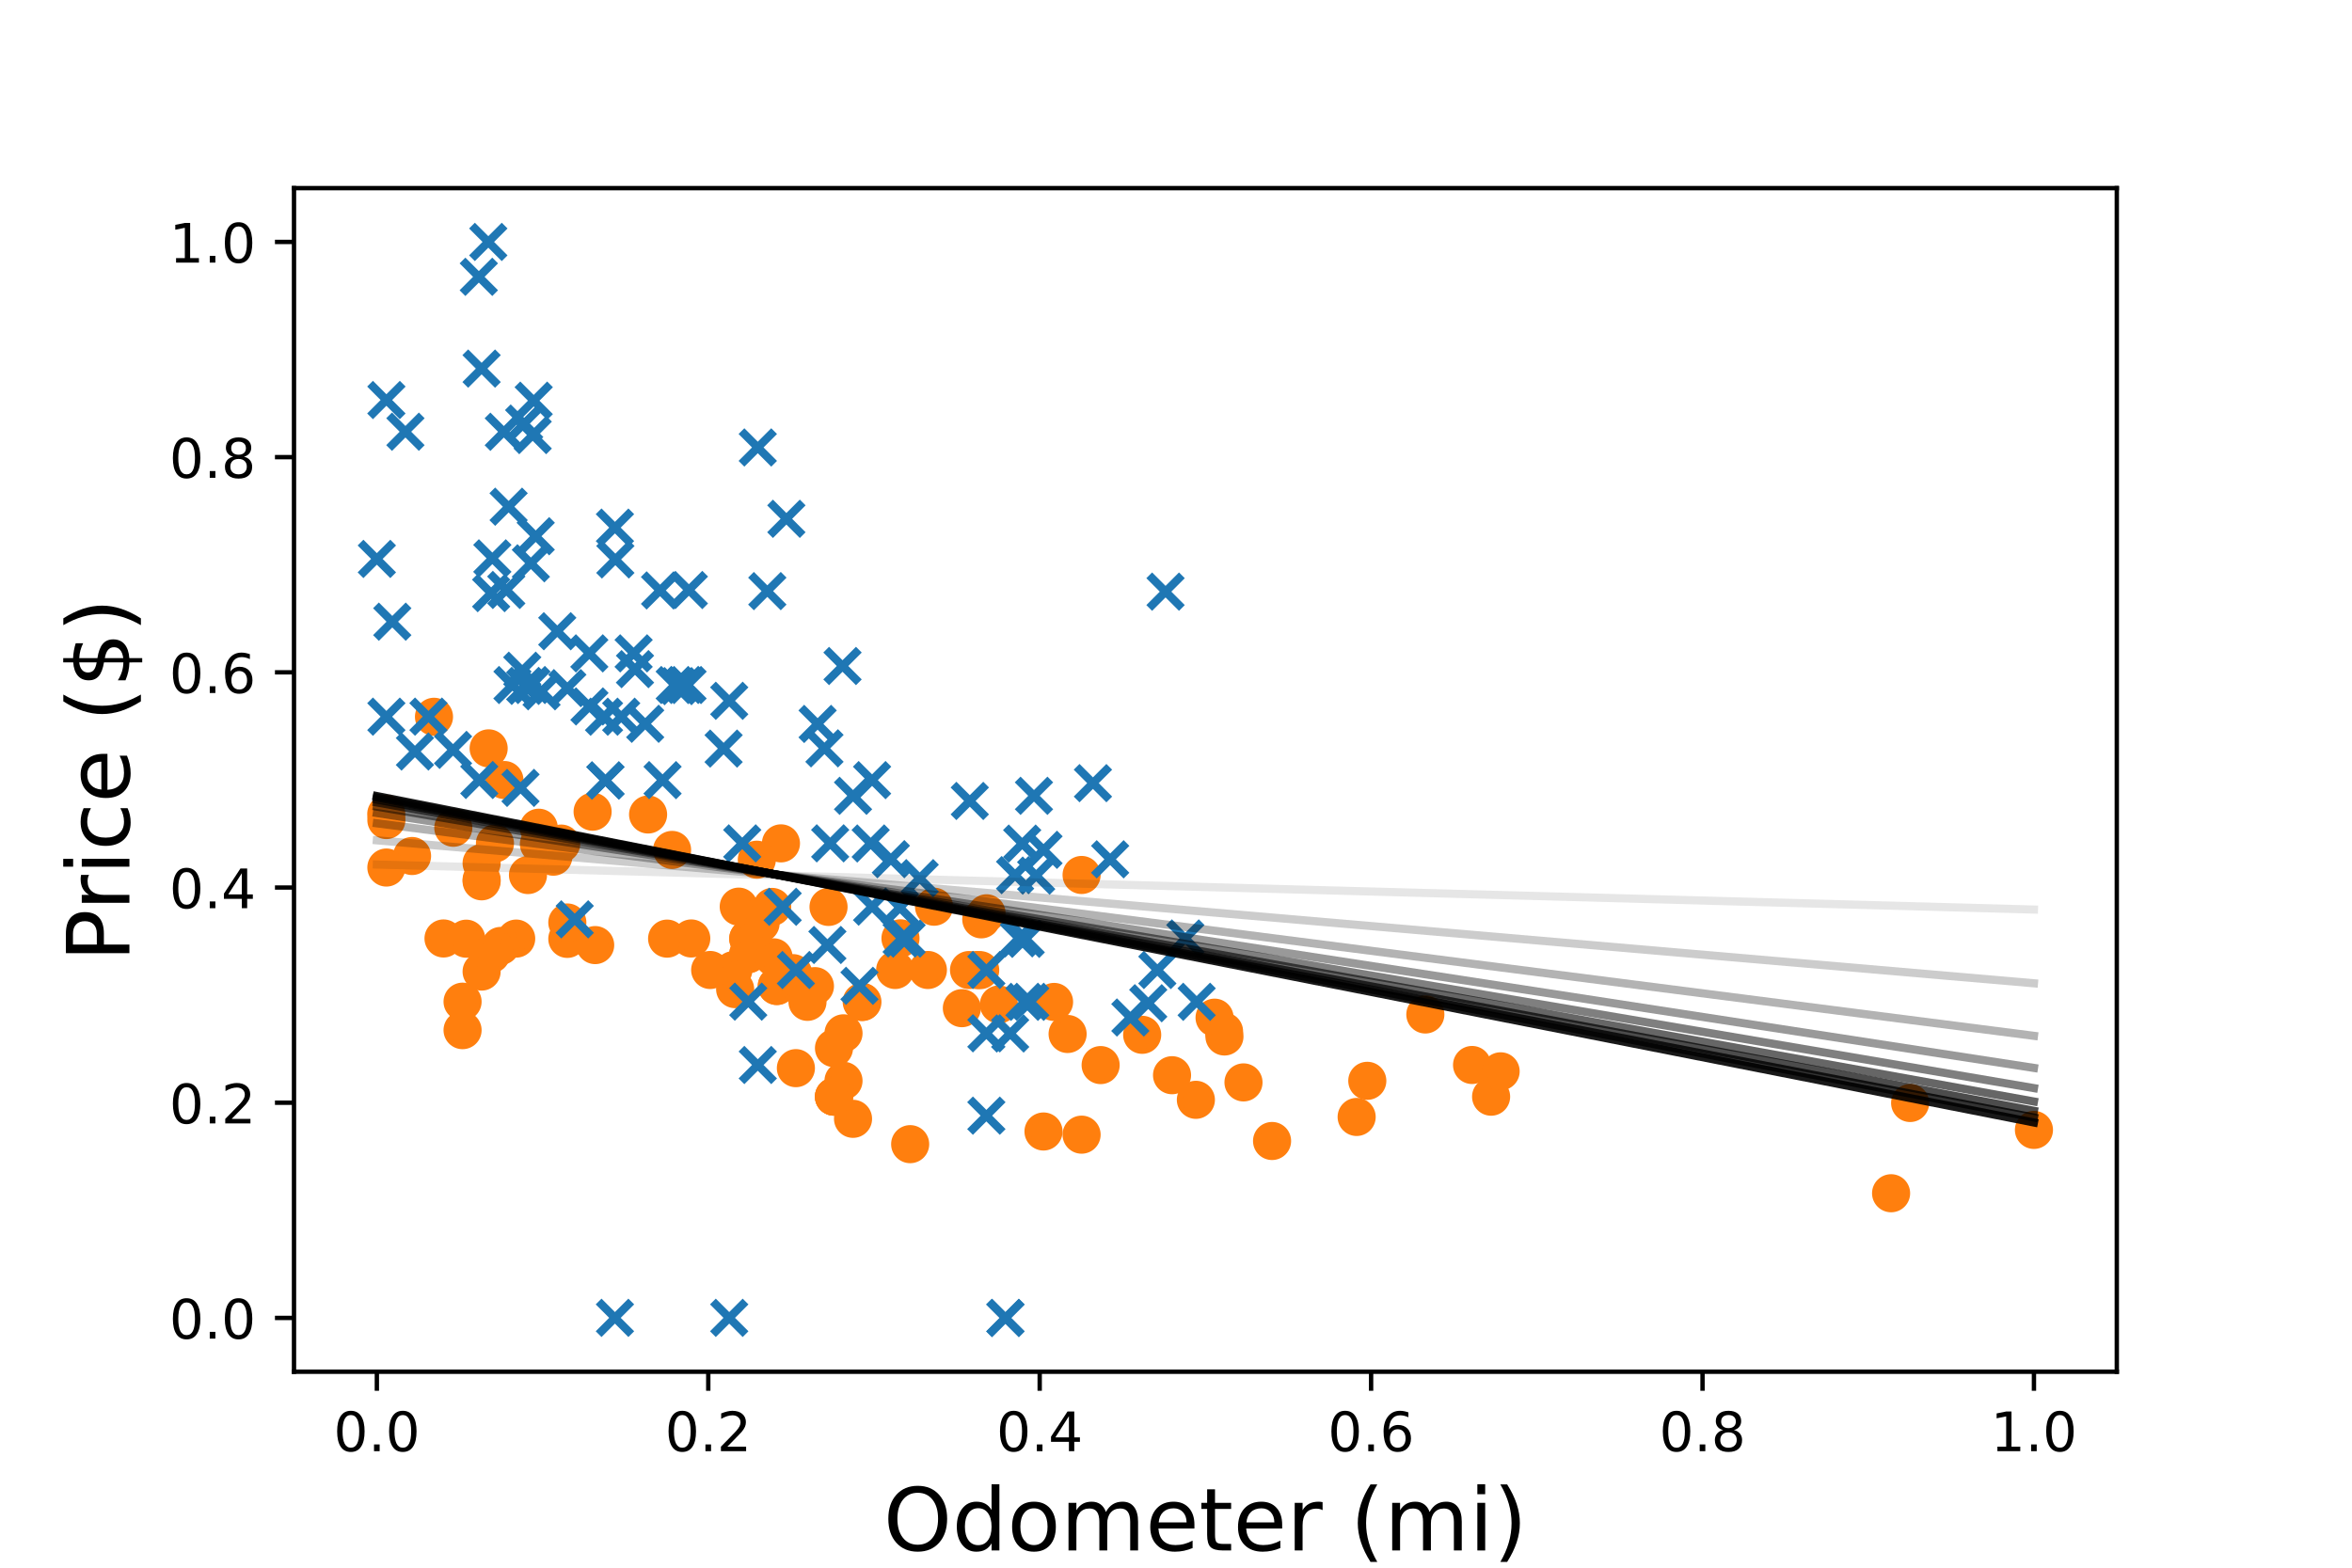 <?xml version="1.0" encoding="utf-8" standalone="no"?>
<!DOCTYPE svg PUBLIC "-//W3C//DTD SVG 1.1//EN"
  "http://www.w3.org/Graphics/SVG/1.1/DTD/svg11.dtd">
<!-- Created with matplotlib (https://matplotlib.org/) -->
<svg height="288pt" version="1.1" viewBox="0 0 432 288" width="432pt" xmlns="http://www.w3.org/2000/svg" xmlns:xlink="http://www.w3.org/1999/xlink">
 <defs>
  <style type="text/css">
*{stroke-linecap:butt;stroke-linejoin:round;}
  </style>
 </defs>
 <g id="figure_1">
  <g id="patch_1">
   <path d="M 0 288 
L 432 288 
L 432 0 
L 0 0 
z
" style="fill:#ffffff;"/>
  </g>
  <g id="axes_1">
   <g id="patch_2">
    <path d="M 54 252 
L 388.8 252 
L 388.8 34.56 
L 54 34.56 
z
" style="fill:#ffffff;"/>
   </g>
   <g id="PathCollection_1">
    <defs>
     <path d="M 0 3 
C 0.796 3 1.559 2.684 2.121 2.121 
C 2.684 1.559 3 0.796 3 0 
C 3 -0.796 2.684 -1.559 2.121 -2.121 
C 1.559 -2.684 0.796 -3 0 -3 
C -0.796 -3 -1.559 -2.684 -2.121 -2.121 
C -2.684 -1.559 -3 -0.796 -3 0 
C -3 0.796 -2.684 1.559 -2.121 2.121 
C -1.559 2.684 -0.796 3 0 3 
z
" id="m3b5536d15f" style="stroke:#ff7f0e;"/>
    </defs>
    <g clip-path="url(#p39e49d66c2)">
     <use style="fill:#ff7f0e;stroke:#ff7f0e;" x="126.967" xlink:href="#m3b5536d15f" y="172.407"/>
     <use style="fill:#ff7f0e;stroke:#ff7f0e;" x="146.184" xlink:href="#m3b5536d15f" y="196.231"/>
     <use style="fill:#ff7f0e;stroke:#ff7f0e;" x="171.56" xlink:href="#m3b5536d15f" y="166.572"/>
     <use style="fill:#ff7f0e;stroke:#ff7f0e;" x="156.679" xlink:href="#m3b5536d15f" y="205.54"/>
     <use style="fill:#ff7f0e;stroke:#ff7f0e;" x="96.975" xlink:href="#m3b5536d15f" y="160.754"/>
     <use style="fill:#ff7f0e;stroke:#ff7f0e;" x="94.811" xlink:href="#m3b5536d15f" y="172.43"/>
     <use style="fill:#ff7f0e;stroke:#ff7f0e;" x="153.181" xlink:href="#m3b5536d15f" y="192.554"/>
     <use style="fill:#ff7f0e;stroke:#ff7f0e;" x="145.664" xlink:href="#m3b5536d15f" y="178.778"/>
     <use style="fill:#ff7f0e;stroke:#ff7f0e;" x="88.46" xlink:href="#m3b5536d15f" y="161.615"/>
     <use style="fill:#ff7f0e;stroke:#ff7f0e;" x="81.463" xlink:href="#m3b5536d15f" y="172.407"/>
     <use style="fill:#ff7f0e;stroke:#ff7f0e;" x="154.93" xlink:href="#m3b5536d15f" y="198.558"/>
     <use style="fill:#ff7f0e;stroke:#ff7f0e;" x="84.961" xlink:href="#m3b5536d15f" y="189.25"/>
     <use style="fill:#ff7f0e;stroke:#ff7f0e;" x="193.603" xlink:href="#m3b5536d15f" y="184.066"/>
     <use style="fill:#ff7f0e;stroke:#ff7f0e;" x="249.181" xlink:href="#m3b5536d15f" y="205.196"/>
     <use style="fill:#ff7f0e;stroke:#ff7f0e;" x="91.958" xlink:href="#m3b5536d15f" y="173.78"/>
     <use style="fill:#ff7f0e;stroke:#ff7f0e;" x="137.438" xlink:href="#m3b5536d15f" y="172.436"/>
     <use style="fill:#ff7f0e;stroke:#ff7f0e;" x="88.46" xlink:href="#m3b5536d15f" y="178.487"/>
     <use style="fill:#ff7f0e;stroke:#ff7f0e;" x="251.137" xlink:href="#m3b5536d15f" y="198.558"/>
     <use style="fill:#ff7f0e;stroke:#ff7f0e;" x="134.691" xlink:href="#m3b5536d15f" y="178.225"/>
     <use style="fill:#ff7f0e;stroke:#ff7f0e;" x="233.645" xlink:href="#m3b5536d15f" y="209.612"/>
     <use style="fill:#ff7f0e;stroke:#ff7f0e;" x="153.181" xlink:href="#m3b5536d15f" y="201.467"/>
     <use style="fill:#ff7f0e;stroke:#ff7f0e;" x="104.203" xlink:href="#m3b5536d15f" y="172.483"/>
     <use style="fill:#ff7f0e;stroke:#ff7f0e;" x="152.18" xlink:href="#m3b5536d15f" y="166.612"/>
     <use style="fill:#ff7f0e;stroke:#ff7f0e;" x="373.582" xlink:href="#m3b5536d15f" y="207.576"/>
     <use style="fill:#ff7f0e;stroke:#ff7f0e;" x="177.984" xlink:href="#m3b5536d15f" y="178.207"/>
     <use style="fill:#ff7f0e;stroke:#ff7f0e;" x="180.234" xlink:href="#m3b5536d15f" y="168.893"/>
     <use style="fill:#ff7f0e;stroke:#ff7f0e;" x="158.402" xlink:href="#m3b5536d15f" y="184.072"/>
     <use style="fill:#ff7f0e;stroke:#ff7f0e;" x="137.438" xlink:href="#m3b5536d15f" y="172.436"/>
     <use style="fill:#ff7f0e;stroke:#ff7f0e;" x="135.025" xlink:href="#m3b5536d15f" y="181.716"/>
     <use style="fill:#ff7f0e;stroke:#ff7f0e;" x="191.663" xlink:href="#m3b5536d15f" y="207.867"/>
     <use style="fill:#ff7f0e;stroke:#ff7f0e;" x="153.181" xlink:href="#m3b5536d15f" y="201.467"/>
     <use style="fill:#ff7f0e;stroke:#ff7f0e;" x="154.93" xlink:href="#m3b5536d15f" y="189.831"/>
     <use style="fill:#ff7f0e;stroke:#ff7f0e;" x="273.876" xlink:href="#m3b5536d15f" y="201.473"/>
     <use style="fill:#ff7f0e;stroke:#ff7f0e;" x="219.651" xlink:href="#m3b5536d15f" y="202.049"/>
     <use style="fill:#ff7f0e;stroke:#ff7f0e;" x="153.181" xlink:href="#m3b5536d15f" y="201.467"/>
     <use style="fill:#ff7f0e;stroke:#ff7f0e;" x="347.344" xlink:href="#m3b5536d15f" y="219.212"/>
     <use style="fill:#ff7f0e;stroke:#ff7f0e;" x="164.418" xlink:href="#m3b5536d15f" y="178.196"/>
     <use style="fill:#ff7f0e;stroke:#ff7f0e;" x="108.847" xlink:href="#m3b5536d15f" y="149.118"/>
     <use style="fill:#ff7f0e;stroke:#ff7f0e;" x="202.159" xlink:href="#m3b5536d15f" y="195.667"/>
     <use style="fill:#ff7f0e;stroke:#ff7f0e;" x="141.825" xlink:href="#m3b5536d15f" y="166.612"/>
     <use style="fill:#ff7f0e;stroke:#ff7f0e;" x="92.649" xlink:href="#m3b5536d15f" y="143.3"/>
     <use style="fill:#ff7f0e;stroke:#ff7f0e;" x="101.633" xlink:href="#m3b5536d15f" y="157.385"/>
     <use style="fill:#ff7f0e;stroke:#ff7f0e;" x="142.685" xlink:href="#m3b5536d15f" y="181.134"/>
     <use style="fill:#ff7f0e;stroke:#ff7f0e;" x="84.961" xlink:href="#m3b5536d15f" y="184.019"/>
     <use style="fill:#ff7f0e;stroke:#ff7f0e;" x="142.685" xlink:href="#m3b5536d15f" y="181.134"/>
     <use style="fill:#ff7f0e;stroke:#ff7f0e;" x="224.898" xlink:href="#m3b5536d15f" y="190.413"/>
     <use style="fill:#ff7f0e;stroke:#ff7f0e;" x="139.699" xlink:href="#m3b5536d15f" y="169.632"/>
     <use style="fill:#ff7f0e;stroke:#ff7f0e;" x="270.378" xlink:href="#m3b5536d15f" y="195.649"/>
     <use style="fill:#ff7f0e;stroke:#ff7f0e;" x="215.271" xlink:href="#m3b5536d15f" y="197.528"/>
     <use style="fill:#ff7f0e;stroke:#ff7f0e;" x="167.174" xlink:href="#m3b5536d15f" y="210.194"/>
     <use style="fill:#ff7f0e;stroke:#ff7f0e;" x="209.787" xlink:href="#m3b5536d15f" y="190.105"/>
     <use style="fill:#ff7f0e;stroke:#ff7f0e;" x="350.842" xlink:href="#m3b5536d15f" y="202.631"/>
     <use style="fill:#ff7f0e;stroke:#ff7f0e;" x="158.274" xlink:href="#m3b5536d15f" y="184.054"/>
     <use style="fill:#ff7f0e;stroke:#ff7f0e;" x="228.397" xlink:href="#m3b5536d15f" y="198.849"/>
     <use style="fill:#ff7f0e;stroke:#ff7f0e;" x="223.084" xlink:href="#m3b5536d15f" y="186.957"/>
     <use style="fill:#ff7f0e;stroke:#ff7f0e;" x="149.682" xlink:href="#m3b5536d15f" y="181.163"/>
     <use style="fill:#ff7f0e;stroke:#ff7f0e;" x="148.314" xlink:href="#m3b5536d15f" y="184.049"/>
     <use style="fill:#ff7f0e;stroke:#ff7f0e;" x="109.317" xlink:href="#m3b5536d15f" y="173.623"/>
     <use style="fill:#ff7f0e;stroke:#ff7f0e;" x="198.66" xlink:href="#m3b5536d15f" y="208.449"/>
     <use style="fill:#ff7f0e;stroke:#ff7f0e;" x="196.091" xlink:href="#m3b5536d15f" y="189.954"/>
     <use style="fill:#ff7f0e;stroke:#ff7f0e;" x="98.981" xlink:href="#m3b5536d15f" y="155.058"/>
     <use style="fill:#ff7f0e;stroke:#ff7f0e;" x="75.682" xlink:href="#m3b5536d15f" y="157.257"/>
     <use style="fill:#ff7f0e;stroke:#ff7f0e;" x="101.824" xlink:href="#m3b5536d15f" y="155.506"/>
     <use style="fill:#ff7f0e;stroke:#ff7f0e;" x="122.531" xlink:href="#m3b5536d15f" y="172.436"/>
     <use style="fill:#ff7f0e;stroke:#ff7f0e;" x="224.827" xlink:href="#m3b5536d15f" y="189.482"/>
     <use style="fill:#ff7f0e;stroke:#ff7f0e;" x="170.43" xlink:href="#m3b5536d15f" y="178.196"/>
     <use style="fill:#ff7f0e;stroke:#ff7f0e;" x="183.466" xlink:href="#m3b5536d15f" y="184.531"/>
     <use style="fill:#ff7f0e;stroke:#ff7f0e;" x="88.46" xlink:href="#m3b5536d15f" y="158.561"/>
     <use style="fill:#ff7f0e;stroke:#ff7f0e;" x="104.203" xlink:href="#m3b5536d15f" y="169.469"/>
     <use style="fill:#ff7f0e;stroke:#ff7f0e;" x="103.08" xlink:href="#m3b5536d15f" y="154.977"/>
     <use style="fill:#ff7f0e;stroke:#ff7f0e;" x="143.441" xlink:href="#m3b5536d15f" y="154.936"/>
     <use style="fill:#ff7f0e;stroke:#ff7f0e;" x="89.752" xlink:href="#m3b5536d15f" y="137.483"/>
     <use style="fill:#ff7f0e;stroke:#ff7f0e;" x="180.035" xlink:href="#m3b5536d15f" y="178.225"/>
     <use style="fill:#ff7f0e;stroke:#ff7f0e;" x="137.438" xlink:href="#m3b5536d15f" y="175.287"/>
     <use style="fill:#ff7f0e;stroke:#ff7f0e;" x="130.441" xlink:href="#m3b5536d15f" y="178.196"/>
     <use style="fill:#ff7f0e;stroke:#ff7f0e;" x="85.635" xlink:href="#m3b5536d15f" y="172.448"/>
     <use style="fill:#ff7f0e;stroke:#ff7f0e;" x="137.438" xlink:href="#m3b5536d15f" y="175.287"/>
     <use style="fill:#ff7f0e;stroke:#ff7f0e;" x="123.444" xlink:href="#m3b5536d15f" y="156.14"/>
     <use style="fill:#ff7f0e;stroke:#ff7f0e;" x="181.201" xlink:href="#m3b5536d15f" y="167.782"/>
     <use style="fill:#ff7f0e;stroke:#ff7f0e;" x="261.798" xlink:href="#m3b5536d15f" y="186.37"/>
     <use style="fill:#ff7f0e;stroke:#ff7f0e;" x="70.967" xlink:href="#m3b5536d15f" y="159.375"/>
     <use style="fill:#ff7f0e;stroke:#ff7f0e;" x="119.036" xlink:href="#m3b5536d15f" y="149.63"/>
     <use style="fill:#ff7f0e;stroke:#ff7f0e;" x="198.66" xlink:href="#m3b5536d15f" y="160.742"/>
     <use style="fill:#ff7f0e;stroke:#ff7f0e;" x="139.01" xlink:href="#m3b5536d15f" y="157.938"/>
     <use style="fill:#ff7f0e;stroke:#ff7f0e;" x="70.967" xlink:href="#m3b5536d15f" y="150.654"/>
     <use style="fill:#ff7f0e;stroke:#ff7f0e;" x="275.626" xlink:href="#m3b5536d15f" y="196.813"/>
     <use style="fill:#ff7f0e;stroke:#ff7f0e;" x="70.948" xlink:href="#m3b5536d15f" y="149.543"/>
     <use style="fill:#ff7f0e;stroke:#ff7f0e;" x="142.094" xlink:href="#m3b5536d15f" y="175.869"/>
     <use style="fill:#ff7f0e;stroke:#ff7f0e;" x="90.91" xlink:href="#m3b5536d15f" y="154.936"/>
     <use style="fill:#ff7f0e;stroke:#ff7f0e;" x="165.394" xlink:href="#m3b5536d15f" y="172.384"/>
     <use style="fill:#ff7f0e;stroke:#ff7f0e;" x="98.955" xlink:href="#m3b5536d15f" y="152.062"/>
     <use style="fill:#ff7f0e;stroke:#ff7f0e;" x="176.669" xlink:href="#m3b5536d15f" y="185.212"/>
     <use style="fill:#ff7f0e;stroke:#ff7f0e;" x="83.261" xlink:href="#m3b5536d15f" y="152.068"/>
     <use style="fill:#ff7f0e;stroke:#ff7f0e;" x="88.46" xlink:href="#m3b5536d15f" y="161.906"/>
     <use style="fill:#ff7f0e;stroke:#ff7f0e;" x="79.713" xlink:href="#m3b5536d15f" y="131.682"/>
     <use style="fill:#ff7f0e;stroke:#ff7f0e;" x="179.419" xlink:href="#m3b5536d15f" y="178.202"/>
     <use style="fill:#ff7f0e;stroke:#ff7f0e;" x="135.688" xlink:href="#m3b5536d15f" y="166.56"/>
     <use style="fill:#ff7f0e;stroke:#ff7f0e;" x="102.453" xlink:href="#m3b5536d15f" y="155.506"/>
     <use style="fill:#ff7f0e;stroke:#ff7f0e;" x="90.209" xlink:href="#m3b5536d15f" y="175.287"/>
     <use style="fill:#ff7f0e;stroke:#ff7f0e;" x="147.933" xlink:href="#m3b5536d15f" y="181.105"/>
    </g>
   </g>
   <g id="PathCollection_2">
    <defs>
     <path d="M -3 3 
L 3 -3 
M -3 -3 
L 3 3 
" id="m9cf64beecd" style="stroke:#1f77b4;stroke-width:1.5;"/>
    </defs>
    <g clip-path="url(#p39e49d66c2)">
     <use style="fill:#1f77b4;stroke:#1f77b4;stroke-width:1.5;" x="187.122" xlink:href="#m9cf64beecd" y="172.384"/>
     <use style="fill:#1f77b4;stroke:#1f77b4;stroke-width:1.5;" x="217.709" xlink:href="#m9cf64beecd" y="172.407"/>
     <use style="fill:#1f77b4;stroke:#1f77b4;stroke-width:1.5;" x="188.398" xlink:href="#m9cf64beecd" y="172.483"/>
     <use style="fill:#1f77b4;stroke:#1f77b4;stroke-width:1.5;" x="105.563" xlink:href="#m9cf64beecd" y="168.893"/>
     <use style="fill:#1f77b4;stroke:#1f77b4;stroke-width:1.5;" x="116.632" xlink:href="#m9cf64beecd" y="122.926"/>
     <use style="fill:#1f77b4;stroke:#1f77b4;stroke-width:1.5;" x="126.524" xlink:href="#m9cf64beecd" y="108.393"/>
     <use style="fill:#1f77b4;stroke:#1f77b4;stroke-width:1.5;" x="214.081" xlink:href="#m9cf64beecd" y="108.69"/>
     <use style="fill:#1f77b4;stroke:#1f77b4;stroke-width:1.5;" x="165.6" xlink:href="#m9cf64beecd" y="172.407"/>
     <use style="fill:#1f77b4;stroke:#1f77b4;stroke-width:1.5;" x="181.168" xlink:href="#m9cf64beecd" y="204.958"/>
     <use style="fill:#1f77b4;stroke:#1f77b4;stroke-width:1.5;" x="143.758" xlink:href="#m9cf64beecd" y="166.589"/>
     <use style="fill:#1f77b4;stroke:#1f77b4;stroke-width:1.5;" x="188.165" xlink:href="#m9cf64beecd" y="184.043"/>
     <use style="fill:#1f77b4;stroke:#1f77b4;stroke-width:1.5;" x="185.541" xlink:href="#m9cf64beecd" y="189.861"/>
     <use style="fill:#1f77b4;stroke:#1f77b4;stroke-width:1.5;" x="219.792" xlink:href="#m9cf64beecd" y="184.043"/>
     <use style="fill:#1f77b4;stroke:#1f77b4;stroke-width:1.5;" x="207.618" xlink:href="#m9cf64beecd" y="186.923"/>
     <use style="fill:#1f77b4;stroke:#1f77b4;stroke-width:1.5;" x="184.666" xlink:href="#m9cf64beecd" y="242.116"/>
     <use style="fill:#1f77b4;stroke:#1f77b4;stroke-width:1.5;" x="212.572" xlink:href="#m9cf64beecd" y="178.202"/>
     <use style="fill:#1f77b4;stroke:#1f77b4;stroke-width:1.5;" x="121.695" xlink:href="#m9cf64beecd" y="143.318"/>
     <use style="fill:#1f77b4;stroke:#1f77b4;stroke-width:1.5;" x="200.744" xlink:href="#m9cf64beecd" y="143.871"/>
     <use style="fill:#1f77b4;stroke:#1f77b4;stroke-width:1.5;" x="136.327" xlink:href="#m9cf64beecd" y="154.936"/>
     <use style="fill:#1f77b4;stroke:#1f77b4;stroke-width:1.5;" x="139.187" xlink:href="#m9cf64beecd" y="195.649"/>
     <use style="fill:#1f77b4;stroke:#1f77b4;stroke-width:1.5;" x="157.86" xlink:href="#m9cf64beecd" y="181.105"/>
     <use style="fill:#1f77b4;stroke:#1f77b4;stroke-width:1.5;" x="186.442" xlink:href="#m9cf64beecd" y="160.771"/>
     <use style="fill:#1f77b4;stroke:#1f77b4;stroke-width:1.5;" x="165.28" xlink:href="#m9cf64beecd" y="166.735"/>
     <use style="fill:#1f77b4;stroke:#1f77b4;stroke-width:1.5;" x="191.663" xlink:href="#m9cf64beecd" y="156.117"/>
     <use style="fill:#1f77b4;stroke:#1f77b4;stroke-width:1.5;" x="146.184" xlink:href="#m9cf64beecd" y="178.202"/>
     <use style="fill:#1f77b4;stroke:#1f77b4;stroke-width:1.5;" x="210.905" xlink:href="#m9cf64beecd" y="184.304"/>
     <use style="fill:#1f77b4;stroke:#1f77b4;stroke-width:1.5;" x="160.177" xlink:href="#m9cf64beecd" y="143.318"/>
     <use style="fill:#1f77b4;stroke:#1f77b4;stroke-width:1.5;" x="160.177" xlink:href="#m9cf64beecd" y="166.56"/>
     <use style="fill:#1f77b4;stroke:#1f77b4;stroke-width:1.5;" x="184.666" xlink:href="#m9cf64beecd" y="242.116"/>
     <use style="fill:#1f77b4;stroke:#1f77b4;stroke-width:1.5;" x="124.535" xlink:href="#m9cf64beecd" y="126.05"/>
     <use style="fill:#1f77b4;stroke:#1f77b4;stroke-width:1.5;" x="159.922" xlink:href="#m9cf64beecd" y="154.953"/>
     <use style="fill:#1f77b4;stroke:#1f77b4;stroke-width:1.5;" x="108.243" xlink:href="#m9cf64beecd" y="120.029"/>
     <use style="fill:#1f77b4;stroke:#1f77b4;stroke-width:1.5;" x="114.096" xlink:href="#m9cf64beecd" y="131.665"/>
     <use style="fill:#1f77b4;stroke:#1f77b4;stroke-width:1.5;" x="132.907" xlink:href="#m9cf64beecd" y="137.523"/>
     <use style="fill:#1f77b4;stroke:#1f77b4;stroke-width:1.5;" x="92.539" xlink:href="#m9cf64beecd" y="79.322"/>
     <use style="fill:#1f77b4;stroke:#1f77b4;stroke-width:1.5;" x="78.699" xlink:href="#m9cf64beecd" y="131.653"/>
     <use style="fill:#1f77b4;stroke:#1f77b4;stroke-width:1.5;" x="95.923" xlink:href="#m9cf64beecd" y="123.217"/>
     <use style="fill:#1f77b4;stroke:#1f77b4;stroke-width:1.5;" x="151.431" xlink:href="#m9cf64beecd" y="137.477"/>
     <use style="fill:#1f77b4;stroke:#1f77b4;stroke-width:1.5;" x="189.228" xlink:href="#m9cf64beecd" y="184.043"/>
     <use style="fill:#1f77b4;stroke:#1f77b4;stroke-width:1.5;" x="140.936" xlink:href="#m9cf64beecd" y="108.591"/>
     <use style="fill:#1f77b4;stroke:#1f77b4;stroke-width:1.5;" x="111.199" xlink:href="#m9cf64beecd" y="143.376"/>
     <use style="fill:#1f77b4;stroke:#1f77b4;stroke-width:1.5;" x="152.483" xlink:href="#m9cf64beecd" y="154.93"/>
     <use style="fill:#1f77b4;stroke:#1f77b4;stroke-width:1.5;" x="111.199" xlink:href="#m9cf64beecd" y="143.376"/>
     <use style="fill:#1f77b4;stroke:#1f77b4;stroke-width:1.5;" x="190.315" xlink:href="#m9cf64beecd" y="160.859"/>
     <use style="fill:#1f77b4;stroke:#1f77b4;stroke-width:1.5;" x="144.434" xlink:href="#m9cf64beecd" y="95.309"/>
     <use style="fill:#1f77b4;stroke:#1f77b4;stroke-width:1.5;" x="151.972" xlink:href="#m9cf64beecd" y="173.6"/>
     <use style="fill:#1f77b4;stroke:#1f77b4;stroke-width:1.5;" x="96.459" xlink:href="#m9cf64beecd" y="126.01"/>
     <use style="fill:#1f77b4;stroke:#1f77b4;stroke-width:1.5;" x="97.507" xlink:href="#m9cf64beecd" y="103.483"/>
     <use style="fill:#1f77b4;stroke:#1f77b4;stroke-width:1.5;" x="95.605" xlink:href="#m9cf64beecd" y="144.743"/>
     <use style="fill:#1f77b4;stroke:#1f77b4;stroke-width:1.5;" x="166.518" xlink:href="#m9cf64beecd" y="172.436"/>
     <use style="fill:#1f77b4;stroke:#1f77b4;stroke-width:1.5;" x="90.209" xlink:href="#m9cf64beecd" y="108.963"/>
     <use style="fill:#1f77b4;stroke:#1f77b4;stroke-width:1.5;" x="137.438" xlink:href="#m9cf64beecd" y="184.014"/>
     <use style="fill:#1f77b4;stroke:#1f77b4;stroke-width:1.5;" x="203.908" xlink:href="#m9cf64beecd" y="157.862"/>
     <use style="fill:#1f77b4;stroke:#1f77b4;stroke-width:1.5;" x="156.679" xlink:href="#m9cf64beecd" y="146.198"/>
     <use style="fill:#1f77b4;stroke:#1f77b4;stroke-width:1.5;" x="83.212" xlink:href="#m9cf64beecd" y="137.762"/>
     <use style="fill:#1f77b4;stroke:#1f77b4;stroke-width:1.5;" x="139.187" xlink:href="#m9cf64beecd" y="82.201"/>
     <use style="fill:#1f77b4;stroke:#1f77b4;stroke-width:1.5;" x="88.033" xlink:href="#m9cf64beecd" y="143.295"/>
     <use style="fill:#1f77b4;stroke:#1f77b4;stroke-width:1.5;" x="98.397" xlink:href="#m9cf64beecd" y="98.509"/>
     <use style="fill:#1f77b4;stroke:#1f77b4;stroke-width:1.5;" x="74.466" xlink:href="#m9cf64beecd" y="79.31"/>
     <use style="fill:#1f77b4;stroke:#1f77b4;stroke-width:1.5;" x="112.949" xlink:href="#m9cf64beecd" y="96.932"/>
     <use style="fill:#1f77b4;stroke:#1f77b4;stroke-width:1.5;" x="69.218" xlink:href="#m9cf64beecd" y="102.68"/>
     <use style="fill:#1f77b4;stroke:#1f77b4;stroke-width:1.5;" x="178.128" xlink:href="#m9cf64beecd" y="147.14"/>
     <use style="fill:#1f77b4;stroke:#1f77b4;stroke-width:1.5;" x="108.262" xlink:href="#m9cf64beecd" y="129.78"/>
     <use style="fill:#1f77b4;stroke:#1f77b4;stroke-width:1.5;" x="187.749" xlink:href="#m9cf64beecd" y="154.977"/>
     <use style="fill:#1f77b4;stroke:#1f77b4;stroke-width:1.5;" x="163.627" xlink:href="#m9cf64beecd" y="157.839"/>
     <use style="fill:#1f77b4;stroke:#1f77b4;stroke-width:1.5;" x="118.506" xlink:href="#m9cf64beecd" y="132.968"/>
     <use style="fill:#1f77b4;stroke:#1f77b4;stroke-width:1.5;" x="99.469" xlink:href="#m9cf64beecd" y="126.999"/>
     <use style="fill:#1f77b4;stroke:#1f77b4;stroke-width:1.5;" x="121.233" xlink:href="#m9cf64beecd" y="108.469"/>
     <use style="fill:#1f77b4;stroke:#1f77b4;stroke-width:1.5;" x="154.748" xlink:href="#m9cf64beecd" y="122.35"/>
     <use style="fill:#1f77b4;stroke:#1f77b4;stroke-width:1.5;" x="150.175" xlink:href="#m9cf64beecd" y="132.991"/>
     <use style="fill:#1f77b4;stroke:#1f77b4;stroke-width:1.5;" x="125.767" xlink:href="#m9cf64beecd" y="125.835"/>
     <use style="fill:#1f77b4;stroke:#1f77b4;stroke-width:1.5;" x="110.947" xlink:href="#m9cf64beecd" y="131.665"/>
     <use style="fill:#1f77b4;stroke:#1f77b4;stroke-width:1.5;" x="97.606" xlink:href="#m9cf64beecd" y="125.847"/>
     <use style="fill:#1f77b4;stroke:#1f77b4;stroke-width:1.5;" x="90.429" xlink:href="#m9cf64beecd" y="102.575"/>
     <use style="fill:#1f77b4;stroke:#1f77b4;stroke-width:1.5;" x="104.203" xlink:href="#m9cf64beecd" y="126.417"/>
     <use style="fill:#1f77b4;stroke:#1f77b4;stroke-width:1.5;" x="189.914" xlink:href="#m9cf64beecd" y="146.198"/>
     <use style="fill:#1f77b4;stroke:#1f77b4;stroke-width:1.5;" x="76.215" xlink:href="#m9cf64beecd" y="138.058"/>
     <use style="fill:#1f77b4;stroke:#1f77b4;stroke-width:1.5;" x="133.939" xlink:href="#m9cf64beecd" y="128.744"/>
     <use style="fill:#1f77b4;stroke:#1f77b4;stroke-width:1.5;" x="93.419" xlink:href="#m9cf64beecd" y="93.087"/>
     <use style="fill:#1f77b4;stroke:#1f77b4;stroke-width:1.5;" x="113.024" xlink:href="#m9cf64beecd" y="102.773"/>
     <use style="fill:#1f77b4;stroke:#1f77b4;stroke-width:1.5;" x="70.967" xlink:href="#m9cf64beecd" y="73.486"/>
     <use style="fill:#1f77b4;stroke:#1f77b4;stroke-width:1.5;" x="92.992" xlink:href="#m9cf64beecd" y="108.382"/>
     <use style="fill:#1f77b4;stroke:#1f77b4;stroke-width:1.5;" x="89.689" xlink:href="#m9cf64beecd" y="44.444"/>
     <use style="fill:#1f77b4;stroke:#1f77b4;stroke-width:1.5;" x="96.273" xlink:href="#m9cf64beecd" y="77.815"/>
     <use style="fill:#1f77b4;stroke:#1f77b4;stroke-width:1.5;" x="168.924" xlink:href="#m9cf64beecd" y="161.324"/>
     <use style="fill:#1f77b4;stroke:#1f77b4;stroke-width:1.5;" x="126.283" xlink:href="#m9cf64beecd" y="125.847"/>
     <use style="fill:#1f77b4;stroke:#1f77b4;stroke-width:1.5;" x="123.927" xlink:href="#m9cf64beecd" y="125.847"/>
     <use style="fill:#1f77b4;stroke:#1f77b4;stroke-width:1.5;" x="72.052" xlink:href="#m9cf64beecd" y="114.211"/>
     <use style="fill:#1f77b4;stroke:#1f77b4;stroke-width:1.5;" x="94.122" xlink:href="#m9cf64beecd" y="125.847"/>
     <use style="fill:#1f77b4;stroke:#1f77b4;stroke-width:1.5;" x="116.379" xlink:href="#m9cf64beecd" y="120.029"/>
     <use style="fill:#1f77b4;stroke:#1f77b4;stroke-width:1.5;" x="87.947" xlink:href="#m9cf64beecd" y="50.855"/>
     <use style="fill:#1f77b4;stroke:#1f77b4;stroke-width:1.5;" x="97.841" xlink:href="#m9cf64beecd" y="79.927"/>
     <use style="fill:#1f77b4;stroke:#1f77b4;stroke-width:1.5;" x="102.354" xlink:href="#m9cf64beecd" y="115.962"/>
     <use style="fill:#1f77b4;stroke:#1f77b4;stroke-width:1.5;" x="181.168" xlink:href="#m9cf64beecd" y="189.831"/>
     <use style="fill:#1f77b4;stroke:#1f77b4;stroke-width:1.5;" x="181.168" xlink:href="#m9cf64beecd" y="178.196"/>
     <use style="fill:#1f77b4;stroke:#1f77b4;stroke-width:1.5;" x="98.028" xlink:href="#m9cf64beecd" y="73.608"/>
     <use style="fill:#1f77b4;stroke:#1f77b4;stroke-width:1.5;" x="70.967" xlink:href="#m9cf64beecd" y="131.659"/>
     <use style="fill:#1f77b4;stroke:#1f77b4;stroke-width:1.5;" x="88.46" xlink:href="#m9cf64beecd" y="67.715"/>
     <use style="fill:#1f77b4;stroke:#1f77b4;stroke-width:1.5;" x="133.939" xlink:href="#m9cf64beecd" y="242.099"/>
     <use style="fill:#1f77b4;stroke:#1f77b4;stroke-width:1.5;" x="112.949" xlink:href="#m9cf64beecd" y="242.099"/>
    </g>
   </g>
   <g id="matplotlib.axis_1">
    <g id="xtick_1">
     <g id="line2d_1">
      <defs>
       <path d="M 0 0 
L 0 3.5 
" id="m36e882b12a" style="stroke:#000000;stroke-width:0.8;"/>
      </defs>
      <g>
       <use style="stroke:#000000;stroke-width:0.8;" x="69.218" xlink:href="#m36e882b12a" y="252"/>
      </g>
     </g>
     <g id="text_1">
      <!-- 0.0 -->
      <defs>
       <path d="M 31.781 66.406 
Q 24.172 66.406 20.328 58.906 
Q 16.5 51.422 16.5 36.375 
Q 16.5 21.391 20.328 13.891 
Q 24.172 6.391 31.781 6.391 
Q 39.453 6.391 43.281 13.891 
Q 47.125 21.391 47.125 36.375 
Q 47.125 51.422 43.281 58.906 
Q 39.453 66.406 31.781 66.406 
z
M 31.781 74.219 
Q 44.047 74.219 50.516 64.516 
Q 56.984 54.828 56.984 36.375 
Q 56.984 17.969 50.516 8.266 
Q 44.047 -1.422 31.781 -1.422 
Q 19.531 -1.422 13.062 8.266 
Q 6.594 17.969 6.594 36.375 
Q 6.594 54.828 13.062 64.516 
Q 19.531 74.219 31.781 74.219 
z
" id="DejaVuSans-48"/>
       <path d="M 10.688 12.406 
L 21 12.406 
L 21 0 
L 10.688 0 
z
" id="DejaVuSans-46"/>
      </defs>
      <g transform="translate(61.267 266.598)scale(0.1 -0.1)">
       <use xlink:href="#DejaVuSans-48"/>
       <use x="63.623" xlink:href="#DejaVuSans-46"/>
       <use x="95.41" xlink:href="#DejaVuSans-48"/>
      </g>
     </g>
    </g>
    <g id="xtick_2">
     <g id="line2d_2">
      <g>
       <use style="stroke:#000000;stroke-width:0.8;" x="130.091" xlink:href="#m36e882b12a" y="252"/>
      </g>
     </g>
     <g id="text_2">
      <!-- 0.2 -->
      <defs>
       <path d="M 19.188 8.297 
L 53.609 8.297 
L 53.609 0 
L 7.328 0 
L 7.328 8.297 
Q 12.938 14.109 22.625 23.891 
Q 32.328 33.688 34.812 36.531 
Q 39.547 41.844 41.422 45.531 
Q 43.312 49.219 43.312 52.781 
Q 43.312 58.594 39.234 62.25 
Q 35.156 65.922 28.609 65.922 
Q 23.969 65.922 18.812 64.312 
Q 13.672 62.703 7.812 59.422 
L 7.812 69.391 
Q 13.766 71.781 18.938 73 
Q 24.125 74.219 28.422 74.219 
Q 39.75 74.219 46.484 68.547 
Q 53.219 62.891 53.219 53.422 
Q 53.219 48.922 51.531 44.891 
Q 49.859 40.875 45.406 35.406 
Q 44.188 33.984 37.641 27.219 
Q 31.109 20.453 19.188 8.297 
z
" id="DejaVuSans-50"/>
      </defs>
      <g transform="translate(122.139 266.598)scale(0.1 -0.1)">
       <use xlink:href="#DejaVuSans-48"/>
       <use x="63.623" xlink:href="#DejaVuSans-46"/>
       <use x="95.41" xlink:href="#DejaVuSans-50"/>
      </g>
     </g>
    </g>
    <g id="xtick_3">
     <g id="line2d_3">
      <g>
       <use style="stroke:#000000;stroke-width:0.8;" x="190.964" xlink:href="#m36e882b12a" y="252"/>
      </g>
     </g>
     <g id="text_3">
      <!-- 0.4 -->
      <defs>
       <path d="M 37.797 64.312 
L 12.891 25.391 
L 37.797 25.391 
z
M 35.203 72.906 
L 47.609 72.906 
L 47.609 25.391 
L 58.016 25.391 
L 58.016 17.188 
L 47.609 17.188 
L 47.609 0 
L 37.797 0 
L 37.797 17.188 
L 4.891 17.188 
L 4.891 26.703 
z
" id="DejaVuSans-52"/>
      </defs>
      <g transform="translate(183.012 266.598)scale(0.1 -0.1)">
       <use xlink:href="#DejaVuSans-48"/>
       <use x="63.623" xlink:href="#DejaVuSans-46"/>
       <use x="95.41" xlink:href="#DejaVuSans-52"/>
      </g>
     </g>
    </g>
    <g id="xtick_4">
     <g id="line2d_4">
      <g>
       <use style="stroke:#000000;stroke-width:0.8;" x="251.836" xlink:href="#m36e882b12a" y="252"/>
      </g>
     </g>
     <g id="text_4">
      <!-- 0.6 -->
      <defs>
       <path d="M 33.016 40.375 
Q 26.375 40.375 22.484 35.828 
Q 18.609 31.297 18.609 23.391 
Q 18.609 15.531 22.484 10.953 
Q 26.375 6.391 33.016 6.391 
Q 39.656 6.391 43.531 10.953 
Q 47.406 15.531 47.406 23.391 
Q 47.406 31.297 43.531 35.828 
Q 39.656 40.375 33.016 40.375 
z
M 52.594 71.297 
L 52.594 62.312 
Q 48.875 64.062 45.094 64.984 
Q 41.312 65.922 37.594 65.922 
Q 27.828 65.922 22.672 59.328 
Q 17.531 52.734 16.797 39.406 
Q 19.672 43.656 24.016 45.922 
Q 28.375 48.188 33.594 48.188 
Q 44.578 48.188 50.953 41.516 
Q 57.328 34.859 57.328 23.391 
Q 57.328 12.156 50.688 5.359 
Q 44.047 -1.422 33.016 -1.422 
Q 20.359 -1.422 13.672 8.266 
Q 6.984 17.969 6.984 36.375 
Q 6.984 53.656 15.188 63.938 
Q 23.391 74.219 37.203 74.219 
Q 40.922 74.219 44.703 73.484 
Q 48.484 72.75 52.594 71.297 
z
" id="DejaVuSans-54"/>
      </defs>
      <g transform="translate(243.885 266.598)scale(0.1 -0.1)">
       <use xlink:href="#DejaVuSans-48"/>
       <use x="63.623" xlink:href="#DejaVuSans-46"/>
       <use x="95.41" xlink:href="#DejaVuSans-54"/>
      </g>
     </g>
    </g>
    <g id="xtick_5">
     <g id="line2d_5">
      <g>
       <use style="stroke:#000000;stroke-width:0.8;" x="312.709" xlink:href="#m36e882b12a" y="252"/>
      </g>
     </g>
     <g id="text_5">
      <!-- 0.8 -->
      <defs>
       <path d="M 31.781 34.625 
Q 24.75 34.625 20.719 30.859 
Q 16.703 27.094 16.703 20.516 
Q 16.703 13.922 20.719 10.156 
Q 24.75 6.391 31.781 6.391 
Q 38.812 6.391 42.859 10.172 
Q 46.922 13.969 46.922 20.516 
Q 46.922 27.094 42.891 30.859 
Q 38.875 34.625 31.781 34.625 
z
M 21.922 38.812 
Q 15.578 40.375 12.031 44.719 
Q 8.5 49.078 8.5 55.328 
Q 8.5 64.062 14.719 69.141 
Q 20.953 74.219 31.781 74.219 
Q 42.672 74.219 48.875 69.141 
Q 55.078 64.062 55.078 55.328 
Q 55.078 49.078 51.531 44.719 
Q 48 40.375 41.703 38.812 
Q 48.828 37.156 52.797 32.312 
Q 56.781 27.484 56.781 20.516 
Q 56.781 9.906 50.312 4.234 
Q 43.844 -1.422 31.781 -1.422 
Q 19.734 -1.422 13.25 4.234 
Q 6.781 9.906 6.781 20.516 
Q 6.781 27.484 10.781 32.312 
Q 14.797 37.156 21.922 38.812 
z
M 18.312 54.391 
Q 18.312 48.734 21.844 45.562 
Q 25.391 42.391 31.781 42.391 
Q 38.141 42.391 41.719 45.562 
Q 45.312 48.734 45.312 54.391 
Q 45.312 60.062 41.719 63.234 
Q 38.141 66.406 31.781 66.406 
Q 25.391 66.406 21.844 63.234 
Q 18.312 60.062 18.312 54.391 
z
" id="DejaVuSans-56"/>
      </defs>
      <g transform="translate(304.758 266.598)scale(0.1 -0.1)">
       <use xlink:href="#DejaVuSans-48"/>
       <use x="63.623" xlink:href="#DejaVuSans-46"/>
       <use x="95.41" xlink:href="#DejaVuSans-56"/>
      </g>
     </g>
    </g>
    <g id="xtick_6">
     <g id="line2d_6">
      <g>
       <use style="stroke:#000000;stroke-width:0.8;" x="373.582" xlink:href="#m36e882b12a" y="252"/>
      </g>
     </g>
     <g id="text_6">
      <!-- 1.0 -->
      <defs>
       <path d="M 12.406 8.297 
L 28.516 8.297 
L 28.516 63.922 
L 10.984 60.406 
L 10.984 69.391 
L 28.422 72.906 
L 38.281 72.906 
L 38.281 8.297 
L 54.391 8.297 
L 54.391 0 
L 12.406 0 
z
" id="DejaVuSans-49"/>
      </defs>
      <g transform="translate(365.63 266.598)scale(0.1 -0.1)">
       <use xlink:href="#DejaVuSans-49"/>
       <use x="63.623" xlink:href="#DejaVuSans-46"/>
       <use x="95.41" xlink:href="#DejaVuSans-48"/>
      </g>
     </g>
    </g>
    <g id="text_7">
     <!-- Odometer (mi) -->
     <defs>
      <path d="M 39.406 66.219 
Q 28.656 66.219 22.328 58.203 
Q 16.016 50.203 16.016 36.375 
Q 16.016 22.609 22.328 14.594 
Q 28.656 6.594 39.406 6.594 
Q 50.141 6.594 56.422 14.594 
Q 62.703 22.609 62.703 36.375 
Q 62.703 50.203 56.422 58.203 
Q 50.141 66.219 39.406 66.219 
z
M 39.406 74.219 
Q 54.734 74.219 63.906 63.938 
Q 73.094 53.656 73.094 36.375 
Q 73.094 19.141 63.906 8.859 
Q 54.734 -1.422 39.406 -1.422 
Q 24.031 -1.422 14.812 8.828 
Q 5.609 19.094 5.609 36.375 
Q 5.609 53.656 14.812 63.938 
Q 24.031 74.219 39.406 74.219 
z
" id="DejaVuSans-79"/>
      <path d="M 45.406 46.391 
L 45.406 75.984 
L 54.391 75.984 
L 54.391 0 
L 45.406 0 
L 45.406 8.203 
Q 42.578 3.328 38.25 0.953 
Q 33.938 -1.422 27.875 -1.422 
Q 17.969 -1.422 11.734 6.484 
Q 5.516 14.406 5.516 27.297 
Q 5.516 40.188 11.734 48.094 
Q 17.969 56 27.875 56 
Q 33.938 56 38.25 53.625 
Q 42.578 51.266 45.406 46.391 
z
M 14.797 27.297 
Q 14.797 17.391 18.875 11.75 
Q 22.953 6.109 30.078 6.109 
Q 37.203 6.109 41.297 11.75 
Q 45.406 17.391 45.406 27.297 
Q 45.406 37.203 41.297 42.844 
Q 37.203 48.484 30.078 48.484 
Q 22.953 48.484 18.875 42.844 
Q 14.797 37.203 14.797 27.297 
z
" id="DejaVuSans-100"/>
      <path d="M 30.609 48.391 
Q 23.391 48.391 19.188 42.75 
Q 14.984 37.109 14.984 27.297 
Q 14.984 17.484 19.156 11.844 
Q 23.344 6.203 30.609 6.203 
Q 37.797 6.203 41.984 11.859 
Q 46.188 17.531 46.188 27.297 
Q 46.188 37.016 41.984 42.703 
Q 37.797 48.391 30.609 48.391 
z
M 30.609 56 
Q 42.328 56 49.016 48.375 
Q 55.719 40.766 55.719 27.297 
Q 55.719 13.875 49.016 6.219 
Q 42.328 -1.422 30.609 -1.422 
Q 18.844 -1.422 12.172 6.219 
Q 5.516 13.875 5.516 27.297 
Q 5.516 40.766 12.172 48.375 
Q 18.844 56 30.609 56 
z
" id="DejaVuSans-111"/>
      <path d="M 52 44.188 
Q 55.375 50.25 60.062 53.125 
Q 64.75 56 71.094 56 
Q 79.641 56 84.281 50.016 
Q 88.922 44.047 88.922 33.016 
L 88.922 0 
L 79.891 0 
L 79.891 32.719 
Q 79.891 40.578 77.094 44.375 
Q 74.312 48.188 68.609 48.188 
Q 61.625 48.188 57.562 43.547 
Q 53.516 38.922 53.516 30.906 
L 53.516 0 
L 44.484 0 
L 44.484 32.719 
Q 44.484 40.625 41.703 44.406 
Q 38.922 48.188 33.109 48.188 
Q 26.219 48.188 22.156 43.531 
Q 18.109 38.875 18.109 30.906 
L 18.109 0 
L 9.078 0 
L 9.078 54.688 
L 18.109 54.688 
L 18.109 46.188 
Q 21.188 51.219 25.484 53.609 
Q 29.781 56 35.688 56 
Q 41.656 56 45.828 52.969 
Q 50 49.953 52 44.188 
z
" id="DejaVuSans-109"/>
      <path d="M 56.203 29.594 
L 56.203 25.203 
L 14.891 25.203 
Q 15.484 15.922 20.484 11.062 
Q 25.484 6.203 34.422 6.203 
Q 39.594 6.203 44.453 7.469 
Q 49.312 8.734 54.109 11.281 
L 54.109 2.781 
Q 49.266 0.734 44.188 -0.344 
Q 39.109 -1.422 33.891 -1.422 
Q 20.797 -1.422 13.156 6.188 
Q 5.516 13.812 5.516 26.812 
Q 5.516 40.234 12.766 48.109 
Q 20.016 56 32.328 56 
Q 43.359 56 49.781 48.891 
Q 56.203 41.797 56.203 29.594 
z
M 47.219 32.234 
Q 47.125 39.594 43.094 43.984 
Q 39.062 48.391 32.422 48.391 
Q 24.906 48.391 20.391 44.141 
Q 15.875 39.891 15.188 32.172 
z
" id="DejaVuSans-101"/>
      <path d="M 18.312 70.219 
L 18.312 54.688 
L 36.812 54.688 
L 36.812 47.703 
L 18.312 47.703 
L 18.312 18.016 
Q 18.312 11.328 20.141 9.422 
Q 21.969 7.516 27.594 7.516 
L 36.812 7.516 
L 36.812 0 
L 27.594 0 
Q 17.188 0 13.234 3.875 
Q 9.281 7.766 9.281 18.016 
L 9.281 47.703 
L 2.688 47.703 
L 2.688 54.688 
L 9.281 54.688 
L 9.281 70.219 
z
" id="DejaVuSans-116"/>
      <path d="M 41.109 46.297 
Q 39.594 47.172 37.812 47.578 
Q 36.031 48 33.891 48 
Q 26.266 48 22.188 43.047 
Q 18.109 38.094 18.109 28.812 
L 18.109 0 
L 9.078 0 
L 9.078 54.688 
L 18.109 54.688 
L 18.109 46.188 
Q 20.953 51.172 25.484 53.578 
Q 30.031 56 36.531 56 
Q 37.453 56 38.578 55.875 
Q 39.703 55.766 41.062 55.516 
z
" id="DejaVuSans-114"/>
      <path id="DejaVuSans-32"/>
      <path d="M 31 75.875 
Q 24.469 64.656 21.281 53.656 
Q 18.109 42.672 18.109 31.391 
Q 18.109 20.125 21.312 9.062 
Q 24.516 -2 31 -13.188 
L 23.188 -13.188 
Q 15.875 -1.703 12.234 9.375 
Q 8.594 20.453 8.594 31.391 
Q 8.594 42.281 12.203 53.312 
Q 15.828 64.359 23.188 75.875 
z
" id="DejaVuSans-40"/>
      <path d="M 9.422 54.688 
L 18.406 54.688 
L 18.406 0 
L 9.422 0 
z
M 9.422 75.984 
L 18.406 75.984 
L 18.406 64.594 
L 9.422 64.594 
z
" id="DejaVuSans-105"/>
      <path d="M 8.016 75.875 
L 15.828 75.875 
Q 23.141 64.359 26.781 53.312 
Q 30.422 42.281 30.422 31.391 
Q 30.422 20.453 26.781 9.375 
Q 23.141 -1.703 15.828 -13.188 
L 8.016 -13.188 
Q 14.5 -2 17.703 9.062 
Q 20.906 20.125 20.906 31.391 
Q 20.906 42.672 17.703 53.656 
Q 14.5 64.656 8.016 75.875 
z
" id="DejaVuSans-41"/>
     </defs>
     <g transform="translate(162.266 284.836)scale(0.16 -0.16)">
      <use xlink:href="#DejaVuSans-79"/>
      <use x="78.711" xlink:href="#DejaVuSans-100"/>
      <use x="142.188" xlink:href="#DejaVuSans-111"/>
      <use x="203.369" xlink:href="#DejaVuSans-109"/>
      <use x="300.781" xlink:href="#DejaVuSans-101"/>
      <use x="362.305" xlink:href="#DejaVuSans-116"/>
      <use x="401.514" xlink:href="#DejaVuSans-101"/>
      <use x="463.037" xlink:href="#DejaVuSans-114"/>
      <use x="504.15" xlink:href="#DejaVuSans-32"/>
      <use x="535.938" xlink:href="#DejaVuSans-40"/>
      <use x="574.951" xlink:href="#DejaVuSans-109"/>
      <use x="672.363" xlink:href="#DejaVuSans-105"/>
      <use x="700.146" xlink:href="#DejaVuSans-41"/>
     </g>
    </g>
   </g>
   <g id="matplotlib.axis_2">
    <g id="ytick_1">
     <g id="line2d_7">
      <defs>
       <path d="M 0 0 
L -3.5 0 
" id="m88be57055e" style="stroke:#000000;stroke-width:0.8;"/>
      </defs>
      <g>
       <use style="stroke:#000000;stroke-width:0.8;" x="54" xlink:href="#m88be57055e" y="242.116"/>
      </g>
     </g>
     <g id="text_8">
      <!-- 0.0 -->
      <g transform="translate(31.097 245.916)scale(0.1 -0.1)">
       <use xlink:href="#DejaVuSans-48"/>
       <use x="63.623" xlink:href="#DejaVuSans-46"/>
       <use x="95.41" xlink:href="#DejaVuSans-48"/>
      </g>
     </g>
    </g>
    <g id="ytick_2">
     <g id="line2d_8">
      <g>
       <use style="stroke:#000000;stroke-width:0.8;" x="54" xlink:href="#m88be57055e" y="202.582"/>
      </g>
     </g>
     <g id="text_9">
      <!-- 0.2 -->
      <g transform="translate(31.097 206.381)scale(0.1 -0.1)">
       <use xlink:href="#DejaVuSans-48"/>
       <use x="63.623" xlink:href="#DejaVuSans-46"/>
       <use x="95.41" xlink:href="#DejaVuSans-50"/>
      </g>
     </g>
    </g>
    <g id="ytick_3">
     <g id="line2d_9">
      <g>
       <use style="stroke:#000000;stroke-width:0.8;" x="54" xlink:href="#m88be57055e" y="163.047"/>
      </g>
     </g>
     <g id="text_10">
      <!-- 0.4 -->
      <g transform="translate(31.097 166.846)scale(0.1 -0.1)">
       <use xlink:href="#DejaVuSans-48"/>
       <use x="63.623" xlink:href="#DejaVuSans-46"/>
       <use x="95.41" xlink:href="#DejaVuSans-52"/>
      </g>
     </g>
    </g>
    <g id="ytick_4">
     <g id="line2d_10">
      <g>
       <use style="stroke:#000000;stroke-width:0.8;" x="54" xlink:href="#m88be57055e" y="123.513"/>
      </g>
     </g>
     <g id="text_11">
      <!-- 0.6 -->
      <g transform="translate(31.097 127.312)scale(0.1 -0.1)">
       <use xlink:href="#DejaVuSans-48"/>
       <use x="63.623" xlink:href="#DejaVuSans-46"/>
       <use x="95.41" xlink:href="#DejaVuSans-54"/>
      </g>
     </g>
    </g>
    <g id="ytick_5">
     <g id="line2d_11">
      <g>
       <use style="stroke:#000000;stroke-width:0.8;" x="54" xlink:href="#m88be57055e" y="83.978"/>
      </g>
     </g>
     <g id="text_12">
      <!-- 0.8 -->
      <g transform="translate(31.097 87.777)scale(0.1 -0.1)">
       <use xlink:href="#DejaVuSans-48"/>
       <use x="63.623" xlink:href="#DejaVuSans-46"/>
       <use x="95.41" xlink:href="#DejaVuSans-56"/>
      </g>
     </g>
    </g>
    <g id="ytick_6">
     <g id="line2d_12">
      <g>
       <use style="stroke:#000000;stroke-width:0.8;" x="54" xlink:href="#m88be57055e" y="44.444"/>
      </g>
     </g>
     <g id="text_13">
      <!-- 1.0 -->
      <g transform="translate(31.097 48.243)scale(0.1 -0.1)">
       <use xlink:href="#DejaVuSans-49"/>
       <use x="63.623" xlink:href="#DejaVuSans-46"/>
       <use x="95.41" xlink:href="#DejaVuSans-48"/>
      </g>
     </g>
    </g>
    <g id="text_14">
     <!-- Price ($) -->
     <defs>
      <path d="M 19.672 64.797 
L 19.672 37.406 
L 32.078 37.406 
Q 38.969 37.406 42.719 40.969 
Q 46.484 44.531 46.484 51.125 
Q 46.484 57.672 42.719 61.234 
Q 38.969 64.797 32.078 64.797 
z
M 9.812 72.906 
L 32.078 72.906 
Q 44.344 72.906 50.609 67.359 
Q 56.891 61.812 56.891 51.125 
Q 56.891 40.328 50.609 34.812 
Q 44.344 29.297 32.078 29.297 
L 19.672 29.297 
L 19.672 0 
L 9.812 0 
z
" id="DejaVuSans-80"/>
      <path d="M 48.781 52.594 
L 48.781 44.188 
Q 44.969 46.297 41.141 47.344 
Q 37.312 48.391 33.406 48.391 
Q 24.656 48.391 19.812 42.844 
Q 14.984 37.312 14.984 27.297 
Q 14.984 17.281 19.812 11.734 
Q 24.656 6.203 33.406 6.203 
Q 37.312 6.203 41.141 7.25 
Q 44.969 8.297 48.781 10.406 
L 48.781 2.094 
Q 45.016 0.344 40.984 -0.531 
Q 36.969 -1.422 32.422 -1.422 
Q 20.062 -1.422 12.781 6.344 
Q 5.516 14.109 5.516 27.297 
Q 5.516 40.672 12.859 48.328 
Q 20.219 56 33.016 56 
Q 37.156 56 41.109 55.141 
Q 45.062 54.297 48.781 52.594 
z
" id="DejaVuSans-99"/>
      <path d="M 33.797 -14.703 
L 28.906 -14.703 
L 28.859 0 
Q 23.734 0.094 18.609 1.188 
Q 13.484 2.297 8.297 4.5 
L 8.297 13.281 
Q 13.281 10.156 18.375 8.562 
Q 23.484 6.984 28.906 6.938 
L 28.906 29.203 
Q 18.109 30.953 13.203 35.156 
Q 8.297 39.359 8.297 46.688 
Q 8.297 54.641 13.625 59.219 
Q 18.953 63.812 28.906 64.5 
L 28.906 75.984 
L 33.797 75.984 
L 33.797 64.656 
Q 38.328 64.453 42.578 63.688 
Q 46.828 62.938 50.875 61.625 
L 50.875 53.078 
Q 46.828 55.125 42.547 56.25 
Q 38.281 57.375 33.797 57.562 
L 33.797 36.719 
Q 44.875 35.016 50.094 30.609 
Q 55.328 26.219 55.328 18.609 
Q 55.328 10.359 49.781 5.594 
Q 44.234 0.828 33.797 0.094 
z
M 28.906 37.594 
L 28.906 57.625 
Q 23.25 56.984 20.266 54.391 
Q 17.281 51.812 17.281 47.516 
Q 17.281 43.312 20.031 40.969 
Q 22.797 38.625 28.906 37.594 
z
M 33.797 28.219 
L 33.797 7.078 
Q 39.984 7.906 43.141 10.594 
Q 46.297 13.281 46.297 17.672 
Q 46.297 21.969 43.281 24.5 
Q 40.281 27.047 33.797 28.219 
z
" id="DejaVuSans-36"/>
     </defs>
     <g transform="translate(23.769 176.671)rotate(-90)scale(0.16 -0.16)">
      <use xlink:href="#DejaVuSans-80"/>
      <use x="58.553" xlink:href="#DejaVuSans-114"/>
      <use x="99.666" xlink:href="#DejaVuSans-105"/>
      <use x="127.449" xlink:href="#DejaVuSans-99"/>
      <use x="182.43" xlink:href="#DejaVuSans-101"/>
      <use x="243.953" xlink:href="#DejaVuSans-32"/>
      <use x="275.74" xlink:href="#DejaVuSans-40"/>
      <use x="314.754" xlink:href="#DejaVuSans-36"/>
      <use x="378.377" xlink:href="#DejaVuSans-41"/>
     </g>
    </g>
   </g>
   <g id="line2d_13">
    <path clip-path="url(#p39e49d66c2)" d="M 69.218 44.444 
L 373.582 242.116 
" style="fill:none;stroke:#000000;stroke-linecap:square;stroke-opacity:0;stroke-width:1.5;"/>
   </g>
   <g id="line2d_14">
    <path clip-path="url(#p39e49d66c2)" d="M 69.218 158.822 
L 373.582 167.095 
" style="fill:none;stroke:#000000;stroke-linecap:square;stroke-opacity:0.1;stroke-width:1.5;"/>
   </g>
   <g id="line2d_15">
    <path clip-path="url(#p39e49d66c2)" d="M 69.218 154.376 
L 373.582 180.64 
" style="fill:none;stroke:#000000;stroke-linecap:square;stroke-opacity:0.2;stroke-width:1.5;"/>
   </g>
   <g id="line2d_16">
    <path clip-path="url(#p39e49d66c2)" d="M 69.218 151.251 
L 373.582 190.293 
" style="fill:none;stroke:#000000;stroke-linecap:square;stroke-opacity:0.3;stroke-width:1.5;"/>
   </g>
   <g id="line2d_17">
    <path clip-path="url(#p39e49d66c2)" d="M 69.218 149.36 
L 373.582 196.189 
" style="fill:none;stroke:#000000;stroke-linecap:square;stroke-opacity:0.4;stroke-width:1.5;"/>
   </g>
   <g id="line2d_18">
    <path clip-path="url(#p39e49d66c2)" d="M 69.218 148.185 
L 373.582 199.899 
" style="fill:none;stroke:#000000;stroke-linecap:square;stroke-opacity:0.5;stroke-width:1.5;"/>
   </g>
   <g id="line2d_19">
    <path clip-path="url(#p39e49d66c2)" d="M 69.218 147.418 
L 373.582 202.359 
" style="fill:none;stroke:#000000;stroke-linecap:square;stroke-opacity:0.6;stroke-width:1.5;"/>
   </g>
   <g id="line2d_20">
    <path clip-path="url(#p39e49d66c2)" d="M 69.218 146.892 
L 373.582 204.068 
" style="fill:none;stroke:#000000;stroke-linecap:square;stroke-opacity:0.7;stroke-width:1.5;"/>
   </g>
   <g id="line2d_21">
    <path clip-path="url(#p39e49d66c2)" d="M 69.218 146.517 
L 373.582 205.3 
" style="fill:none;stroke:#000000;stroke-linecap:square;stroke-opacity:0.8;stroke-width:1.5;"/>
   </g>
   <g id="line2d_22">
    <path clip-path="url(#p39e49d66c2)" d="M 69.218 146.242 
L 373.582 206.215 
" style="fill:none;stroke:#000000;stroke-linecap:square;stroke-opacity:0.9;stroke-width:1.5;"/>
   </g>
   <g id="patch_3">
    <path d="M 54 252 
L 54 34.56 
" style="fill:none;stroke:#000000;stroke-linecap:square;stroke-linejoin:miter;stroke-width:0.8;"/>
   </g>
   <g id="patch_4">
    <path d="M 388.8 252 
L 388.8 34.56 
" style="fill:none;stroke:#000000;stroke-linecap:square;stroke-linejoin:miter;stroke-width:0.8;"/>
   </g>
   <g id="patch_5">
    <path d="M 54 252 
L 388.8 252 
" style="fill:none;stroke:#000000;stroke-linecap:square;stroke-linejoin:miter;stroke-width:0.8;"/>
   </g>
   <g id="patch_6">
    <path d="M 54 34.56 
L 388.8 34.56 
" style="fill:none;stroke:#000000;stroke-linecap:square;stroke-linejoin:miter;stroke-width:0.8;"/>
   </g>
  </g>
 </g>
 <defs>
  <clipPath id="p39e49d66c2">
   <rect height="217.44" width="334.8" x="54" y="34.56"/>
  </clipPath>
 </defs>
</svg>
